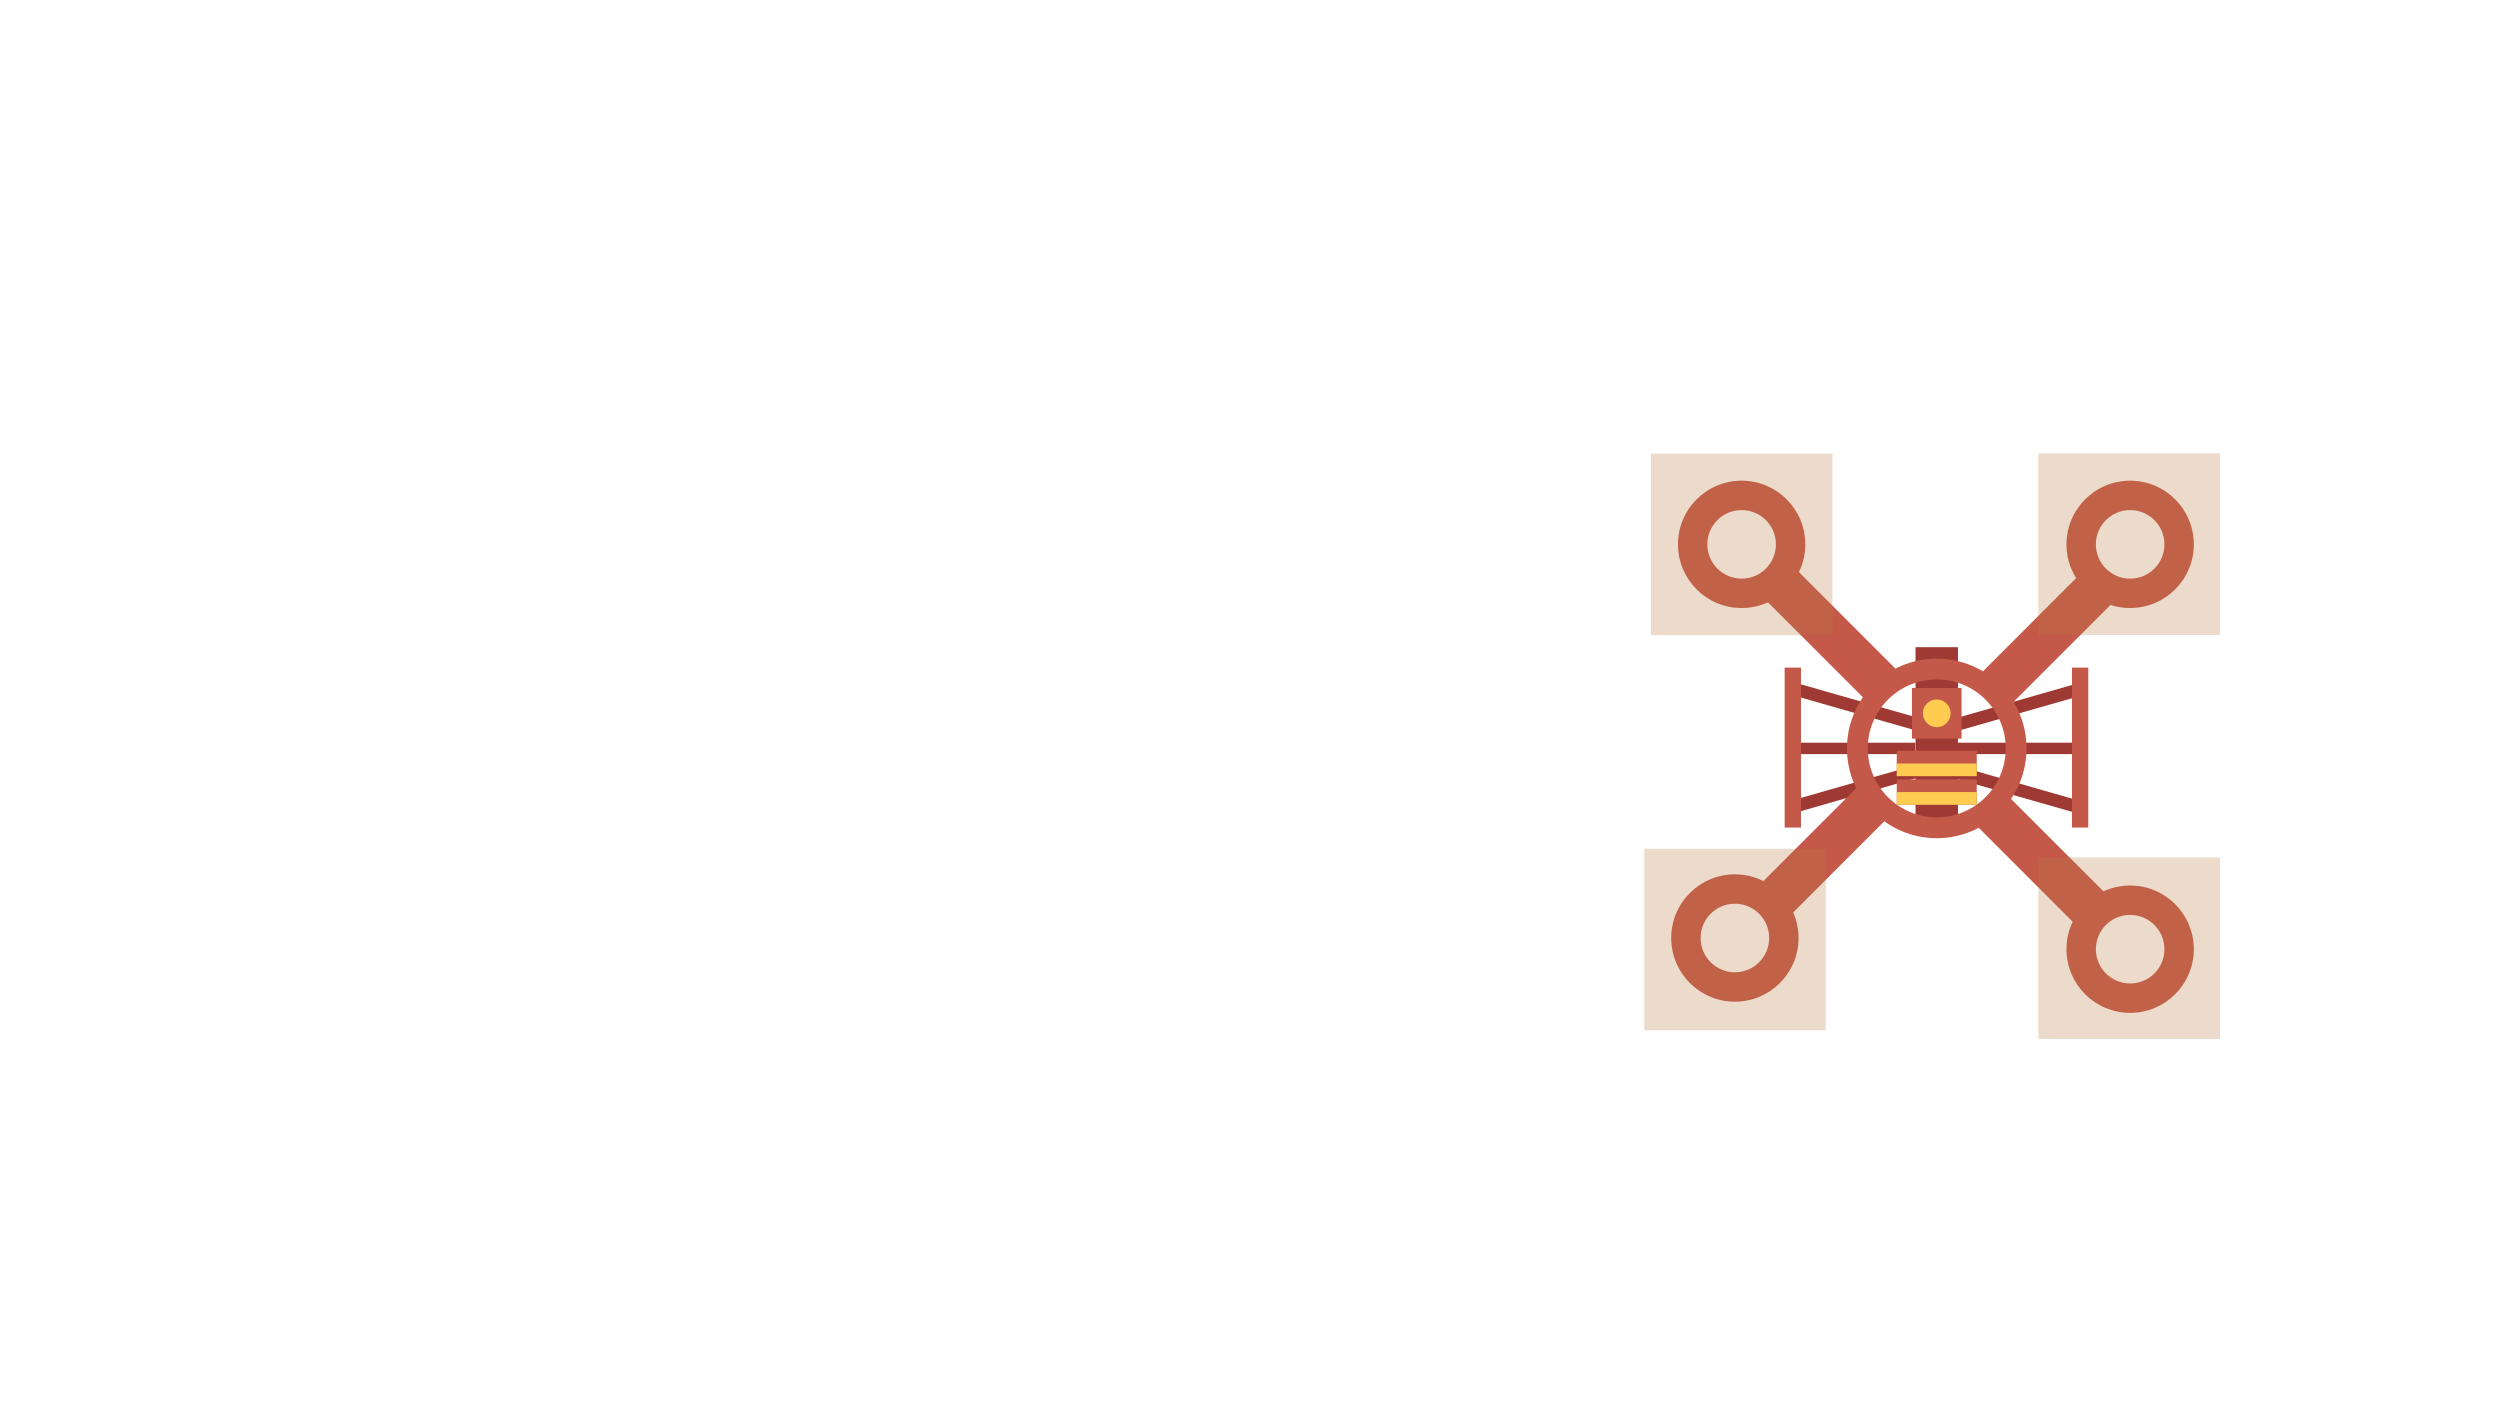 <?xml version="1.0" encoding="utf-8"?>
<!-- Generator: Adobe Illustrator 22.1.0, SVG Export Plug-In . SVG Version: 6.00 Build 0)  -->
<svg version="1.1" xmlns="http://www.w3.org/2000/svg" xmlns:xlink="http://www.w3.org/1999/xlink" x="0px" y="0px"
	 viewBox="0 0 1366 768" enable-background="new 0 0 1366 768" xml:space="preserve">
<g id="Layer_5" display="none">
	<rect display="inline" fill="#242426" width="1366" height="768"/>
</g>
<g id="Drone">
	<g id="Layer_1">
		<rect x="638.65" y="352.63" display="none" fill="#2F9C4F" width="23.19" height="100.79"/>
		<rect x="571.6" y="404.81" display="none" fill="#2F9C4F" width="66.89" height="6.24"/>
		
			<rect x="571.66" y="425.9" transform="matrix(0.961 -0.275 0.275 0.961 -94.697 184.03)" display="none" fill="#2F9C4F" width="73.23" height="6.95"/>
		
			<rect x="571.66" y="382.64" transform="matrix(0.961 0.275 -0.275 0.961 129.789 -152.524)" display="none" fill="#2F9C4F" width="73.23" height="6.95"/>
		<g display="none">
			<rect x="567.14" y="363.78" display="inline" fill="#5CC496" width="8.92" height="87.41"/>
		</g>
		
			<rect x="661.69" y="404.81" transform="matrix(-1 -4.489354e-11 4.489354e-11 -1 1390.27 815.86)" display="none" fill="#2F9C4F" width="66.89" height="6.24"/>
		
			<rect x="655.3" y="425.9" transform="matrix(-0.961 -0.275 0.275 -0.961 1238.903 1032.633)" display="none" fill="#2F9C4F" width="73.23" height="6.95"/>
		
			<rect x="655.3" y="382.64" transform="matrix(-0.961 0.275 -0.275 -0.961 1463.388 566.854)" display="none" fill="#2F9C4F" width="73.23" height="6.95"/>
		<g display="none">
			<rect x="724.12" y="363.78" display="inline" fill="#5CC496" width="8.92" height="87.41"/>
		</g>
		<rect x="1046.65" y="353.63" fill="#9E3A33" width="23.19" height="100.79"/>
		<rect x="979.6" y="405.81" fill="#9E3A33" width="66.89" height="6.24"/>
		
			<rect x="979.66" y="426.9" transform="matrix(0.961 -0.275 0.275 0.961 -79.209 296.38)" fill="#9E3A33" width="73.23" height="6.95"/>
		
			<rect x="979.66" y="383.64" transform="matrix(0.961 0.275 -0.275 0.961 145.827 -264.797)" fill="#9E3A33" width="73.23" height="6.95"/>
		<g>
			<rect x="975.14" y="364.78" fill="#C45949" width="8.92" height="87.41"/>
		</g>
		
			<rect x="1069.69" y="405.81" transform="matrix(-1 -4.489354e-11 4.489354e-11 -1 2206.27 817.86)" fill="#9E3A33" width="66.89" height="6.24"/>
		
			<rect x="1063.3" y="426.9" transform="matrix(-0.961 -0.275 0.275 -0.961 2038.865 1146.906)" fill="#9E3A33" width="73.23" height="6.95"/>
		
			<rect x="1063.3" y="383.64" transform="matrix(-0.961 0.275 -0.275 -0.961 2263.901 456.503)" fill="#9E3A33" width="73.23" height="6.95"/>
		<g>
			<rect x="1132.12" y="364.78" fill="#C45949" width="8.92" height="87.41"/>
		</g>
	</g>
	<g id="Layer_2">
		<g display="none">
			<path display="inline" fill="#5CC496" d="M650.24,358.87c-27.09,0-49.06,21.96-49.06,49.06s21.96,49.06,49.06,49.06
				c27.09,0,49.06-21.96,49.06-49.06S677.33,358.87,650.24,358.87z M650.24,445.62c-20.81,0-37.69-16.87-37.69-37.69
				s16.87-37.69,37.69-37.69c20.81,0,37.69,16.87,37.69,37.69S671.06,445.62,650.24,445.62z"/>
		</g>
		<g display="none">
			<path display="inline" fill="#5CC496" d="M543.63,261.65c-19.21,0-34.79,15.57-34.79,34.79s15.57,34.79,34.79,34.79
				c19.21,0,34.79-15.57,34.79-34.79S562.85,261.65,543.63,261.65z M543.63,315.17c-10.34,0-18.73-8.39-18.73-18.73
				s8.39-18.73,18.73-18.73c10.34,0,18.73,8.39,18.73,18.73S553.98,315.17,543.63,315.17z"/>
		</g>
		<g display="none">
			<path display="inline" fill="#5CC496" d="M755.91,261.65c-19.21,0-34.79,15.57-34.79,34.79s15.57,34.79,34.79,34.79
				c19.21,0,34.79-15.57,34.79-34.79S775.13,261.65,755.91,261.65z M755.91,315.17c-10.34,0-18.73-8.39-18.73-18.73
				s8.39-18.73,18.73-18.73c10.34,0,18.73,8.39,18.73,18.73S766.26,315.17,755.91,315.17z"/>
		</g>
		<g display="none">
			<path display="inline" fill="#5CC496" d="M755.91,482.85c-19.21,0-34.79,15.57-34.79,34.79c0,19.21,15.57,34.79,34.79,34.79
				c19.21,0,34.79-15.57,34.79-34.79C790.7,498.43,775.13,482.85,755.91,482.85z M755.91,536.37c-10.34,0-18.73-8.39-18.73-18.73
				c0-10.34,8.39-18.73,18.73-18.73c10.34,0,18.73,8.39,18.73,18.73C774.64,527.98,766.26,536.37,755.91,536.37z"/>
		</g>
		<g display="none">
			<path display="inline" fill="#5CC496" d="M539.94,476.74c-19.21,0-34.79,15.57-34.79,34.79s15.57,34.79,34.79,34.79
				c19.21,0,34.79-15.57,34.79-34.79S559.15,476.74,539.94,476.74z M539.94,530.25c-10.34,0-18.73-8.39-18.73-18.73
				c0-10.34,8.39-18.73,18.73-18.73s18.73,8.39,18.73,18.73C558.67,521.87,550.28,530.25,539.94,530.25z"/>
		</g>
		<rect x="628.39" y="424.88" display="none" fill="#5CC496" width="43.7" height="13.82"/>
		<rect x="628.39" y="431.79" display="none" fill="#C2E84A" width="43.7" height="6.91"/>
		<rect x="628.39" y="409.27" display="none" fill="#5CC496" width="43.7" height="13.82"/>
		<rect x="628.39" y="416.18" display="none" fill="#C2E84A" width="43.7" height="6.91"/>
		<rect x="636.68" y="374.93" display="none" fill="#5CC496" width="27.12" height="27.65"/>
		<circle display="none" fill="#C2E84A" cx="650.24" cy="388.75" r="7.58"/>
		
			<rect x="700.91" y="302.68" transform="matrix(0.707 0.707 -0.707 0.707 453.055 -402.783)" display="none" fill="#5CC496" width="23.64" height="85.63"/>
		
			<rect x="578.05" y="300.23" transform="matrix(0.707 -0.707 0.707 0.707 -69.799 517.573)" display="none" fill="#5CC496" width="23.64" height="85.63"/>
		
			<rect x="573.81" y="423.98" transform="matrix(-0.707 -0.707 0.707 -0.707 669.657 1210.976)" display="none" fill="#5CC496" width="23.64" height="85.63"/>
		
			<rect x="697.57" y="428.22" transform="matrix(-0.707 0.707 -0.707 -0.707 1544.068 302.495)" display="none" fill="#5CC496" width="23.64" height="85.63"/>
		<g>
			<path fill="#C45949" d="M1058.24,359.87c-27.09,0-49.06,21.96-49.06,49.06s21.96,49.06,49.06,49.06s49.06-21.96,49.06-49.06
				S1085.33,359.87,1058.24,359.87z M1058.24,446.62c-20.81,0-37.69-16.87-37.69-37.69s16.87-37.69,37.69-37.69
				s37.69,16.87,37.69,37.69S1079.06,446.62,1058.24,446.62z"/>
		</g>
		<g>
			<path fill="#C45949" d="M951.63,262.65c-19.21,0-34.79,15.57-34.79,34.79s15.57,34.79,34.79,34.79
				c19.21,0,34.79-15.57,34.79-34.79S970.85,262.65,951.63,262.65z M951.63,316.17c-10.34,0-18.73-8.39-18.73-18.73
				s8.39-18.73,18.73-18.73c10.34,0,18.73,8.39,18.73,18.73S961.98,316.17,951.63,316.17z"/>
		</g>
		<g>
			<path fill="#C45949" d="M1163.91,262.65c-19.21,0-34.79,15.57-34.79,34.79s15.57,34.79,34.79,34.79s34.79-15.57,34.79-34.79
				S1183.13,262.65,1163.91,262.65z M1163.91,316.17c-10.34,0-18.73-8.39-18.73-18.73s8.39-18.73,18.73-18.73
				s18.73,8.39,18.73,18.73S1174.26,316.17,1163.91,316.17z"/>
		</g>
		<g>
			<path fill="#C45949" d="M1163.91,483.85c-19.21,0-34.79,15.57-34.79,34.79c0,19.21,15.57,34.79,34.79,34.79
				s34.79-15.57,34.79-34.79C1198.7,499.43,1183.13,483.85,1163.91,483.85z M1163.91,537.37c-10.34,0-18.73-8.39-18.73-18.73
				c0-10.34,8.39-18.73,18.73-18.73s18.73,8.39,18.73,18.73C1182.64,528.98,1174.26,537.37,1163.91,537.37z"/>
		</g>
		<g>
			<path fill="#C45949" d="M947.94,477.74c-19.21,0-34.79,15.57-34.79,34.79c0,19.21,15.57,34.79,34.79,34.79
				c19.21,0,34.79-15.57,34.79-34.79C982.72,493.31,967.15,477.74,947.94,477.74z M947.94,531.25c-10.34,0-18.73-8.39-18.73-18.73
				c0-10.34,8.39-18.73,18.73-18.73s18.73,8.39,18.73,18.73C966.67,522.87,958.28,531.25,947.94,531.25z"/>
		</g>
		<rect x="1036.39" y="425.88" fill="#C45949" width="43.7" height="13.82"/>
		<rect x="1036.39" y="432.79" fill="#FFCB51" width="43.7" height="6.91"/>
		<rect x="1036.39" y="410.27" fill="#C45949" width="43.7" height="13.82"/>
		<rect x="1036.39" y="417.18" fill="#FFCB51" width="43.7" height="6.91"/>
		<rect x="1044.68" y="375.93" fill="#C45949" width="27.12" height="27.65"/>
		<circle fill="#FFCB51" cx="1058.24" cy="389.75" r="7.58"/>
		
			<rect x="1108.91" y="303.68" transform="matrix(0.707 0.707 -0.707 0.707 573.263 -690.99)" fill="#C45949" width="23.64" height="85.63"/>
		
			<rect x="986.05" y="301.23" transform="matrix(0.707 -0.707 0.707 0.707 48.994 806.366)" fill="#C45949" width="23.64" height="85.63"/>
		
			<rect x="981.81" y="424.98" transform="matrix(-0.707 -0.707 0.707 -0.707 1365.449 1501.183)" fill="#C45949" width="23.64" height="85.63"/>
		
			<rect x="1105.57" y="429.22" transform="matrix(-0.707 0.707 -0.707 -0.707 2241.274 15.702)" fill="#C45949" width="23.64" height="85.63"/>
	</g>
</g>
<g id="Overlay">
	<rect x="494.04" y="246.84" display="none" opacity="0.28" fill="#5FBB46" width="99.19" height="99.19"/>
	<rect x="705.79" y="246.71" display="none" opacity="0.28" fill="#5FBB46" width="99.19" height="99.19"/>
	<rect x="705.79" y="467.5" display="none" opacity="0.28" fill="#5FBB46" width="99.19" height="99.19"/>
	<rect x="490.43" y="462.75" display="none" opacity="0.28" fill="#5FBB46" width="99.19" height="99.19"/>
	<rect x="902.04" y="247.84" opacity="0.28" fill="#BB7B46" width="99.19" height="99.19"/>
	<rect x="1113.79" y="247.71" opacity="0.28" fill="#BB7B46" width="99.19" height="99.19"/>
	<rect x="1113.79" y="468.5" opacity="0.28" fill="#BB7B46" width="99.19" height="99.19"/>
	<rect x="898.43" y="463.75" opacity="0.28" fill="#BB7B46" width="99.19" height="99.19"/>
	<g display="none">
		<defs>
			<rect id="SVGID_1_" x="386.48" y="141.24" width="184.79" height="199.77"/>
		</defs>
		<clipPath id="SVGID_2_" display="inline">
			<use xlink:href="#SVGID_1_"  overflow="visible"/>
		</clipPath>
		<g display="inline" clip-path="url(#SVGID_2_)">
			<path fill="#F7931E" d="M571.87,146.5c-99.59,0-180.31,80.73-180.31,180.31s80.73,180.31,180.31,180.31
				s180.31-80.73,180.31-180.31S671.46,146.5,571.87,146.5z M571.87,465.34c-76.51,0-138.53-62.02-138.53-138.53
				c0-76.51,62.02-138.53,138.53-138.53S710.4,250.3,710.4,326.81C710.4,403.32,648.38,465.34,571.87,465.34z"/>
		</g>
	</g>
	<g display="none">
		<defs>
			
				<rect id="SVGID_3_" x="393.97" y="476.48" transform="matrix(4.489215e-11 -1 1 4.489215e-11 -89.997 1062.733)" width="184.79" height="199.77"/>
		</defs>
		<clipPath id="SVGID_4_" display="inline">
			<use xlink:href="#SVGID_3_"  overflow="visible"/>
		</clipPath>
		<g display="inline" clip-path="url(#SVGID_4_)">
			<path fill="#F7931E" d="M391.74,483.37c0,99.59,80.73,180.31,180.31,180.31c99.58,0,180.31-80.73,180.31-180.31
				s-80.73-180.31-180.31-180.31C472.47,303.05,391.74,383.78,391.74,483.37z M710.58,483.37c0,76.51-62.02,138.53-138.53,138.53
				c-76.51,0-138.53-62.02-138.53-138.53s62.02-138.53,138.53-138.53C648.56,344.84,710.58,406.86,710.58,483.37z"/>
		</g>
	</g>
	<g display="none">
		<defs>
			
				<rect id="SVGID_5_" x="729.21" y="468.99" transform="matrix(-1 -8.979407e-11 8.979407e-11 -1 1643.212 1137.746)" width="184.79" height="199.77"/>
		</defs>
		<clipPath id="SVGID_6_" display="inline">
			<use xlink:href="#SVGID_5_"  overflow="visible"/>
		</clipPath>
		<g display="inline" clip-path="url(#SVGID_6_)">
			<path fill="#F7931E" d="M728.61,663.5c99.59,0,180.31-80.73,180.31-180.31c0-99.58-80.73-180.31-180.31-180.31
				S548.29,383.6,548.29,483.19C548.29,582.77,629.02,663.5,728.61,663.5z M728.61,344.66c76.51,0,138.53,62.02,138.53,138.53
				c0,76.51-62.02,138.53-138.53,138.53S590.08,559.7,590.08,483.19C590.08,406.68,652.1,344.66,728.61,344.66z"/>
		</g>
	</g>
	<g display="none">
		<defs>
			
				<rect id="SVGID_7_" x="721.72" y="133.75" transform="matrix(-1.346907e-10 1 -1 -1.346907e-10 1047.75 -580.479)" width="184.79" height="199.77"/>
		</defs>
		<clipPath id="SVGID_8_" display="inline">
			<use xlink:href="#SVGID_7_"  overflow="visible"/>
		</clipPath>
		<g display="inline" clip-path="url(#SVGID_8_)">
			<path fill="#F7931E" d="M908.75,326.63c0-99.59-80.73-180.31-180.31-180.31c-99.58,0-180.31,80.73-180.31,180.31
				s80.73,180.31,180.31,180.31C828.02,506.95,908.75,426.22,908.75,326.63z M589.9,326.63c0-76.51,62.02-138.53,138.53-138.53
				c76.51,0,138.53,62.02,138.53,138.53s-62.02,138.53-138.53,138.53C651.92,465.16,589.9,403.14,589.9,326.63z"/>
		</g>
	</g>
	<g display="none">
		<path display="inline" fill="#D69050" d="M2288.62,1134.84v-116.44c-188.03-14.46-338.24-163.92-353.91-351.61h-116.51
			C1834.31,918.69,2036.38,1119.97,2288.62,1134.84z"/>
		<path display="inline" fill="#D69050" d="M1819.53,597.48h116.64c18.02-184.93,166.78-331.53,352.67-346.21V134.81
			C2038.75,149.93,1838.11,348.33,1819.53,597.48z"/>
		<path display="inline" fill="#D69050" d="M2819,666.02h-116.49c-15.04,184.58-160.18,332.34-343.58,351.43v116.69
			C2606.56,1114.41,2803.47,914.8,2819,666.02z"/>
		<path display="inline" fill="#D69050" d="M2358.16,134.4v116.67c181.48,18.52,325.68,163.02,343.74,344.64h116.66
			C2799.85,349.86,2603.87,153.59,2358.16,134.4z"/>
	</g>
</g>
</svg>
